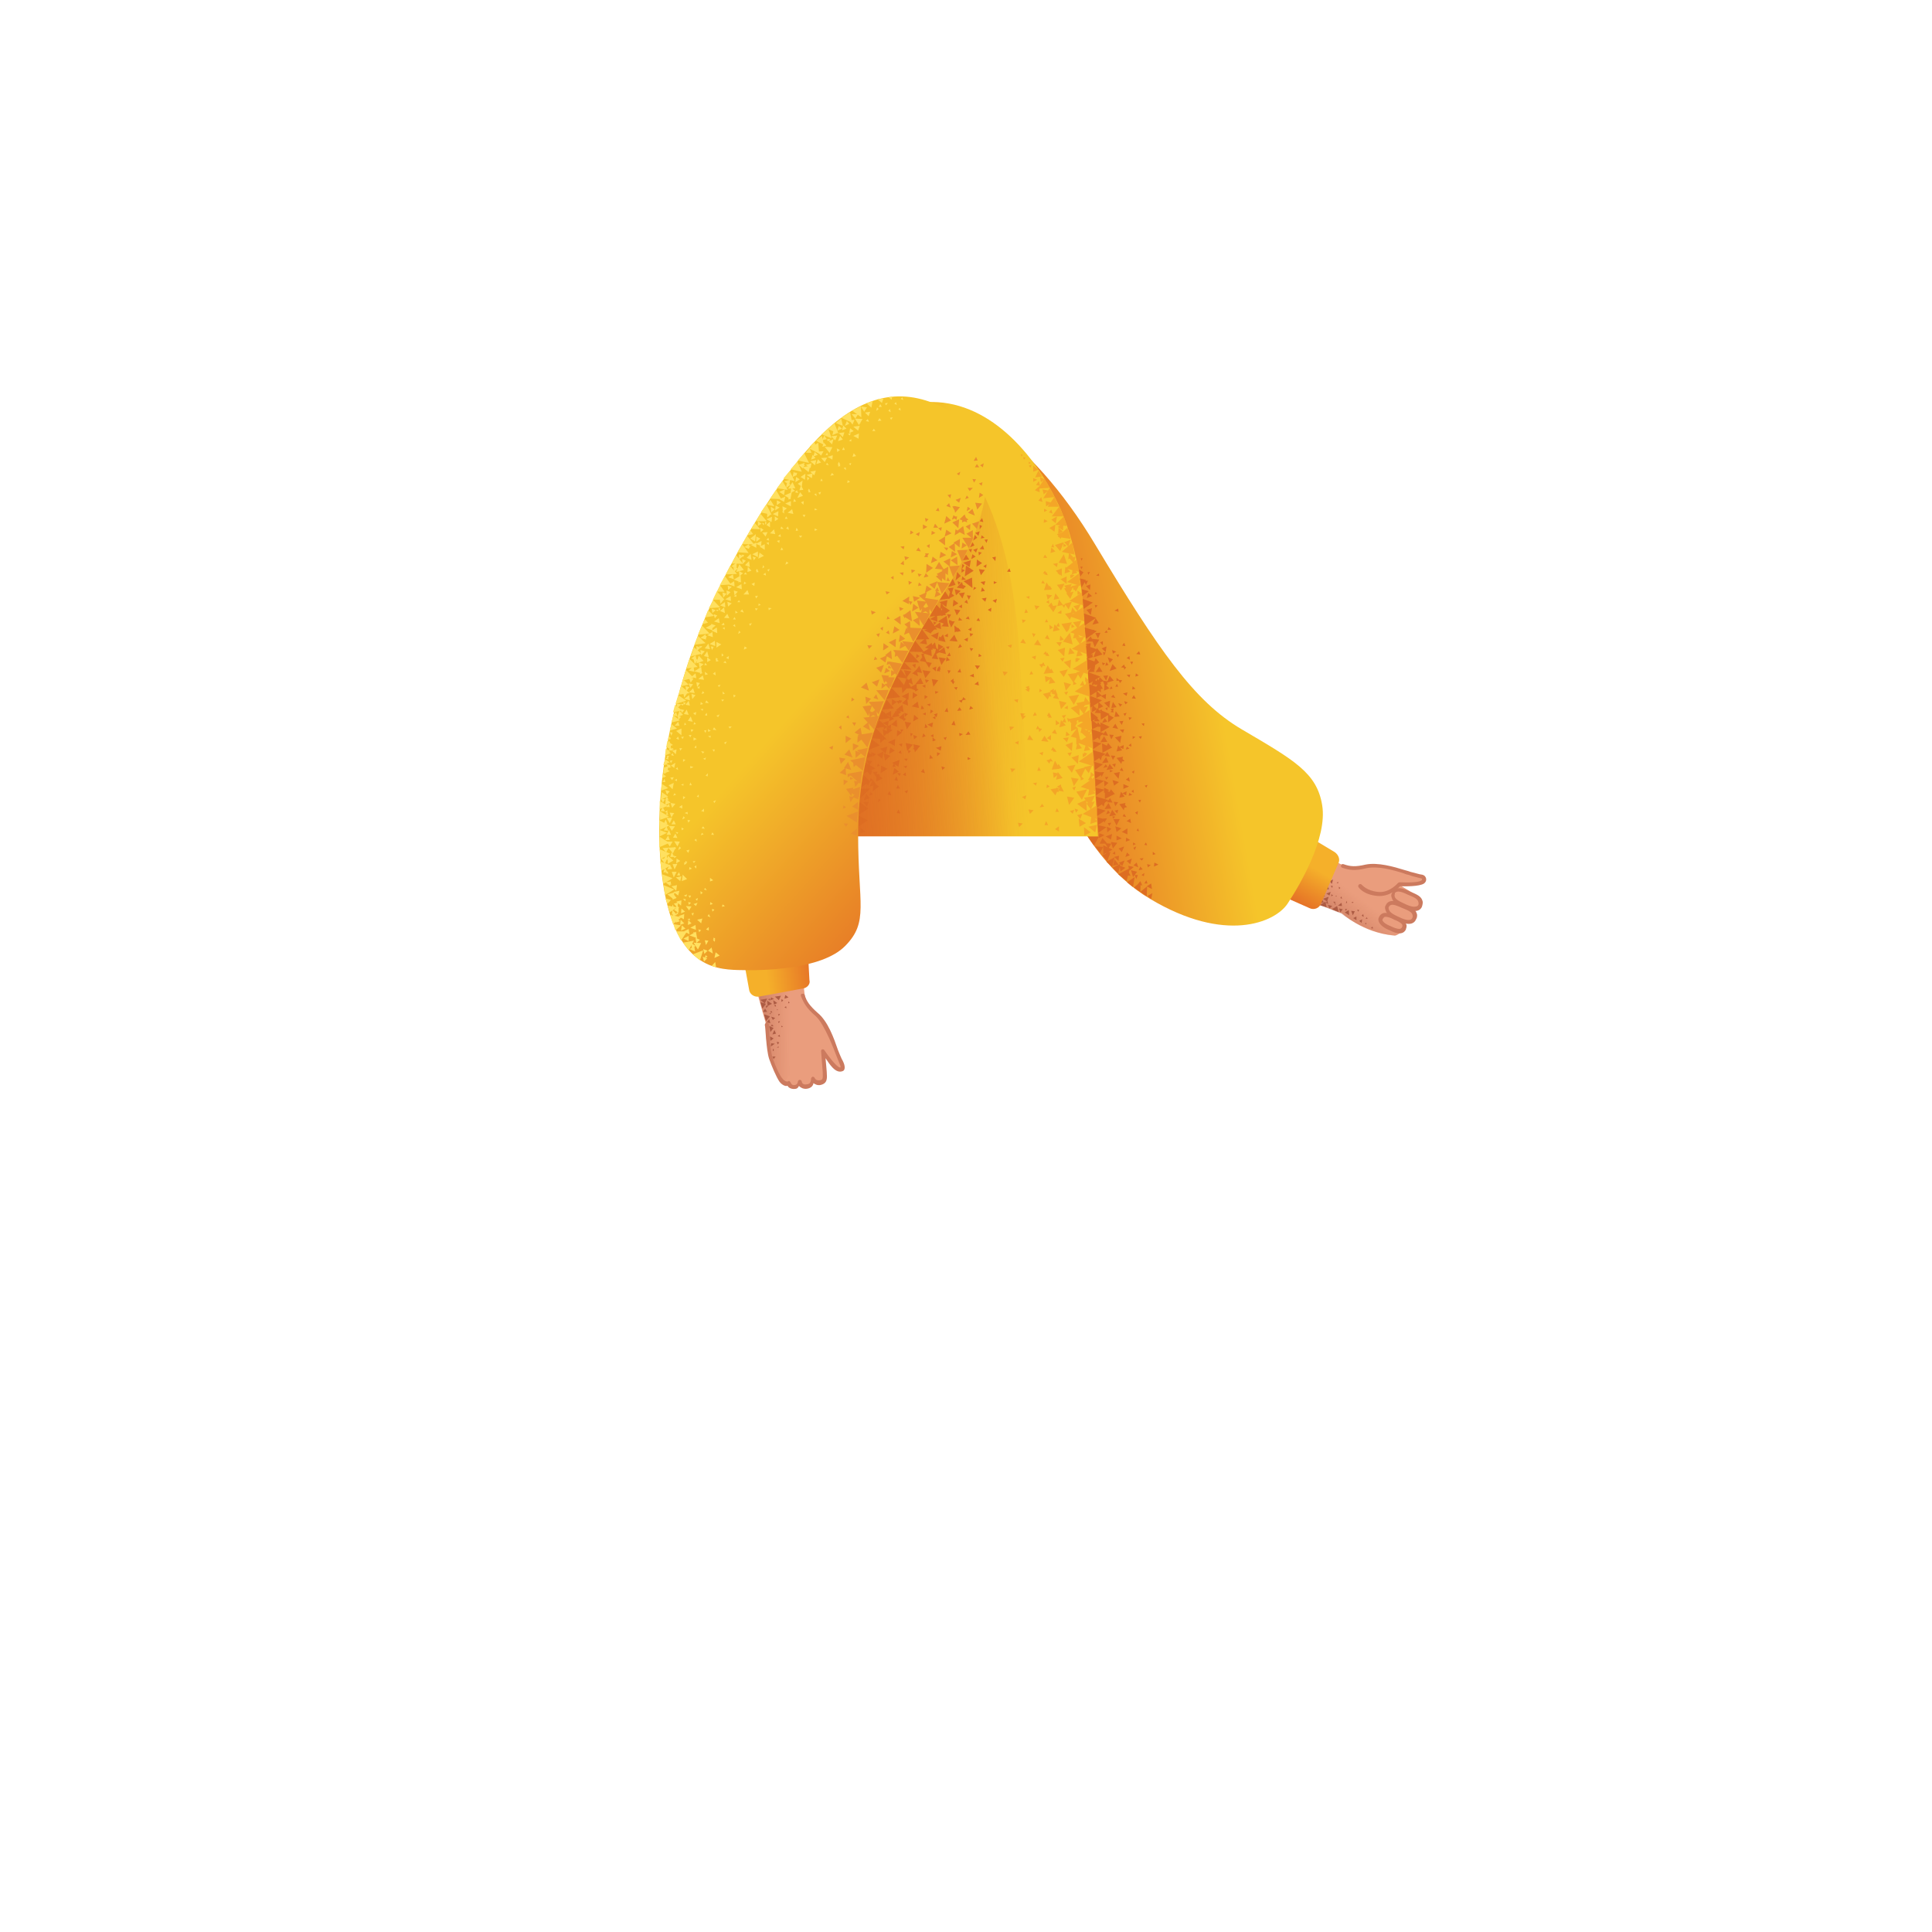 <svg xmlns="http://www.w3.org/2000/svg" viewBox="0 0 480 480" xmlns:v="https://vecta.io/nano"><path d="M297.5 211.2c17.7 9 35.9 15.7 35.9 15.7s5.2 4.9 12.9 5.5c.6.2 1.4-.5 2.3-1.1.5-.4 0-1.4.4-1.8.2-.4 1.2.1 1.5-.2.4-.5 1.5-1.3 1.1-1.9-1.4-2.1 1.1-1.8 1.4-2.5.4-1-.2-1.9-.4-2.1l-4.7-2.8c-.9-.5 1.9-.6 3.5-.6 1.8-.1 3.4-1.4.4-2.1s-5.4-1.7-6.3-1.7c-.8-.1-4-.9-6.2-.5-1.4.2-3.3 1.1-6.4-.5-5-2.7-20.6-15.5-28.2-21.8-3.8-3-20.1 11.9-7.2 18.4z" fill="#ea9d7d"/><linearGradient id="A" gradientUnits="userSpaceOnUse" x1="333.016" y1="219.26" x2="323.949" y2="231.244"><stop offset=".005" stop-color="#cc7a5e" stop-opacity="0"/><stop offset=".924" stop-color="#aa5f4b"/></linearGradient><path d="M313.1 218.7c11.4 4.9 20.2 8.3 20.2 8.3s5.1 4.3 12.9 5.5c2.7.4-1.6-7.2-5.4-9.6-25.7-16.5-32.6-6.3-27.7-4.2z" fill="url(#A)"/><g fill="#ad5c44"><path d="M328.9 222.7l-.3-.8.7-.2zm2-3.1l-.6-.7.9-.4zm-.3 2l-.3.9-.8-.5zm-.5 1.2l-.4 1.2-1-.7z"/><path d="M329.1 221.1l.5-1.3.6 1.1zm.5 4.3l-1.7-.5 1.4-.9zm-2.2-1l.7-1.5.8 1.3zm1.2-1.4v-.6l.6.2zm3.9-3.9l-.1.4-.3-.2zm-1.9 1h.5l-.1.5zm-.6 4.5l-.6-.3.4-.4zm2.7-3.7l-.1-.6.4.3zm-1.7 4.2l-.7.6-.4-.9zm7.3 4.2l-.6-.5.7-.4zm-4.7-3.4l-.6.8-.3-1zm-.3-1.6l.1.8-1-.1zm2.4 2l.9.1-.5 1zm-.5 1.1l-1.1-.7 1-.6zm-2.6-.8l-1.7-.7 1.3-.8zm4.4 2l-.8-.5.8-.4z"/><path d="M331.9 224.7h-.3v-.4zm.2-2.2l-.1.3-.2-.2zm-2.5 1.4l.3-.1-.2.4zm7.8 2.6l-.2-.5.5.1zm2.1 2.8l-.1.4-.3-.3zm-8.1-4.9l-.1-.4.6.1zm2.9 1.9l-.1-.5.5.1zm4.5 1.5l-.5-.3.4-.4zm-4.1-3.5l-.3.1.1-.6zm-3.9-1.6l-.1-.5.5.2zm2.6.6l-.4-.2.3-.4zm7.7 7.4l-.5-.1.4-.4zm-4.8-6.6l-.3.3-.2-.3zm3.2 3.8l.3.3-.5.1z"/></g><path d="M353.8 219.5c-1.2.8-4.8.7-6 .7-.6.7-2.6 2.6-5.5 2.4-3.6-.3-4.7-2.1-4.8-2.2-.1-.2-.1-.5.2-.7.2-.1.5-.1.7.2.1 0 1.1 1.4 4 1.7 2.8.3 4.9-2.2 4.9-2.2.1-.1.3-.2.5-.2 1.9.1 5.7.1 5.5-.8 0-.2-.5-.2-.8-.3-.6-.2-1.4-.3-2.4-.7-.4-.1-.9-.2-1.3-.4-2.8-.9-6.5-1.9-9.3-1.3-2.8.7-4.2.5-6-.1-.3-.1-.4-.3-.3-.6s.3-.4.6-.3c1.7.6 2.9.7 5.5.1 3-.6 6.9.5 9.8 1.4.5.1 1 .3 1.3.4l2.3.6c.5.1.7.1.9.2.6.2 1.2 1.3.2 2.1z" fill="#cc7a5e"/><path d="M346.2 221.9c-.5 1.1.8 2.2 2.6 3 1.8.9 3.5 1.3 4.1 0 .7-1.6-.8-2.2-2.6-3-2-.7-3.5-1.4-4.1 0z" fill="#ea9d7d"/><path d="M353.4 224.8c0 .1-.1.3-.1.4a1.65 1.65 0 0 1-1 1c-.8.3-2 .1-3.6-.7-1.1-.5-2.6-1.2-2.9-2.4-.2-.5-.2-.9.1-1.3.9-1.8 2.7-1.1 4.4-.3l.2.1c1.5.6 2.6 1.1 2.9 2.2.1.2.1.6 0 1zm-6.9-2.5c-.2 1 1.1 1.6 2.4 2.2 1.4.7 2.4.9 2.9.7.1 0 .4 0 .6-.4.1-.5 0-.7-.1-.9-.2-.7-1.5-1.2-2.5-1.6l-.2-.1c-1.9-.9-2.5-.8-3-.4 0 0-.1.4-.1.5z" fill="#cc7a5e"/><path d="M344.7 225.2c-.5 1.1.8 2.2 2.6 3 1.8.9 3.5 1.3 4.1 0 .7-1.6-.8-2.2-2.6-3-1.9-.9-3.3-1.5-4.1 0z" fill="#ea9d7d"/><path d="M352 228c-.1.2-.1.3-.2.4a1.65 1.65 0 0 1-1 1c-.8.3-2 .1-3.6-.7-1.1-.5-2.5-1.2-2.9-2.4-.2-.5-.3-1 0-1.4.8-1.8 3.1-.9 4.8-.1 1.5.6 2.6 1.1 2.9 2.2.1.2.1.6 0 1zm-4.5-.2c1.4.7 2.4.9 2.9.7.2 0 .8-.5.5-1.3-.2-.7-1.5-1.2-2.5-1.6-2.2-1-2.9-1.1-3.4-.2h0c-.1 1.2 1.2 1.8 2.5 2.4z" fill="#cc7a5e"/><path d="M343.1 228.1c-.5.9.6 1.9 2.3 2.5 1.6.7 2.9 1.1 3.4 0 .5-1.2-.6-1.9-2.3-2.5-1.4-.8-2.8-1.2-3.4 0z" fill="#ea9d7d"/><path d="M349.4 230.5c0 .1-.1.2-.1.4-.9 1.8-3.1.7-4.1.2-1.3-.5-2.2-1.2-2.6-2-.2-.5-.2-.9 0-1.2h0a1.65 1.65 0 0 1 1-1c.9-.3 2 .2 3.1.7 1.3.5 2.3 1.1 2.6 1.9.2.3.2.6.1 1zm-5.9-2.1c0 .1-.1.2 0 .3.2.5 1 1 2 1.4 2.1 1 2.6.7 2.8.3.2-.3.1-.5.1-.6-.2-.5-1.2-1-2-1.3-.9-.5-1.8-.8-2.4-.7-.1.1-.3.2-.5.6h0z" fill="#cc7a5e"/><path d="M181.3 216.5c3.5 19.5 9.1 38.2 9.1 38.2s-.8 7.1 3.4 13.5c.3.6 1.3.7 2.3 1.1.5.2 1.1.7 1.6.7.4 0 .42-.64 1.02-.54.8 0 1.95.5 2.55.2 1.1-1.8 1.83-.25 2.53-.45 1.1-.3 1.4-1.3 1.5-1.5-.2-2.3-.3-4.4-.5-5.4-.3-1 1.6 1 2.5 2.3 1.2 1.4 3.2 1.9 1.9-.9-1.3-2.9-2-5.4-2.4-6.1-.4-.8-1.8-3.7-3.4-5.2-1-1.1-2.9-2.1-3.5-5.4-.8-5.6-.1-25.8.3-35.6.3-5.2-21.4-9-18.9 5.1z" fill="#ea9d7d"/><linearGradient id="B" gradientUnits="userSpaceOnUse" x1="196.476" y1="249.666" x2="181.449" y2="249.691"><stop offset=".005" stop-color="#cc7a5e" stop-opacity="0"/><stop offset=".924" stop-color="#aa5f4b"/></linearGradient><path d="M185 233.5c2.9 12.1 5.6 21.2 5.6 21.2s-.4 6.8 3.4 13.5c1.3 2.4 4.8-5.6 4.5-10.1-2.7-30.5-14.8-29.9-13.5-24.6z" fill="url(#B)"/><path d="M193.7 268.8c-.82-1.16-2-4-2.6-5.7-.8-2.4-.9-8.3-1.1-8.5.1-.3.2-.5.4-.6.3.1.5.2.6.4 0 0 .2 6 .9 8.3 1 2.9 2.1 5.1 2.9 5.7.6.4.9.3.9.3.2-.1.3-.2.4-.1.1 0 .22.18.3.3.15.23.25.7.85.7.84-.04.93-.6.95-.7.05-.3.12-.54.4-.6.3-.07.5.1.6.4 0 .2.2.9 1.2.7.4 0 .7-.2.8-.3.3-.4.3-1 .3-1 0-.2.1-.5.4-.6.2 0 .42.12.5.3.05.13.3.7 1.2.6.8-.1.9-.3.8-2.1l-.4-5.1c0-.2.1-.5.3-.5s.4 0 .5.2c1 1.5 2.9 4 3.8 4.3h.2s.1-.1 0-.4c0-.1-.8-1.9-1.2-3 0 0-2.7-7.4-5-9.4-2.1-1.8-2.9-3.1-3.6-4.9-.1-.3 0-.6.3-.6s.6 0 .6.3c.5 1.6 1.3 2.7 3.2 4.4 2.6 2.1 4.1 6.4 5.1 9.3 0 0 .9 2.3 1.2 2.7.7 1.4.5 2.22.08 2.46-1.9.92-3.48-1.86-4.38-3.16.1.9.3 3.4.3 3.4.1 1.6.23 2.86-1.55 3.26-.7.16-1.35-.16-1.75-.46-.03.4-.38 1.23-1.66 1.4-.9.1-1.54-.3-1.94-.7-.26.5-.5.75-1.2.75-.8 0-1.44-.33-1.63-.8-.63.28-1.6-.44-1.96-.95z" fill="#cc7a5e"/><g fill="#ad5c44"><path d="M191.3 248.5l.3-.7.7.4zm3.6-.4l.2-.9.8.6zm-1.8 1.1l-.8.4-.2-1.1zm-1.3.2l-1.1.5-.1-1.3z"/><path d="M192.5 247.6l1.5-.2-.5 1.1zm-3.1 3l-.5-1.6 1.4.4zm-.5-2.2l1.7-.3-.6 1.2zm2 0l.2-.4.3.6zm5.3.7l-.4.2.1-.5zm-2-.9l.4.4-.5.3zm-3.9 2.2v-.6l.5.3zm4.6-.1l.4-.3.1.5zm-4.3 1.1h-1.1l.6-.8zm.9 8.6l.1-.8.9.1zm-.1-5.8l-.9-.2.6-.8zm1.2-1.3l-.6.5-.4-.8zm-.2 3l.4.9-.9.2zm-1 .5l-.3-1.5 1.1.5zm-1.1-2.7l-.5-1.7 1.5.5zm1.1 4.9l-.1-1.1.9.5zm0-6.6l-.2-.2.4-.2zm1.9-1.1l-.2.1-.1-.3zm-2.6-1.2l.2.3-.4-.1zm2.5 7.7l.5-.3.1.5zm-.9 3.5l-.3.3v-.7zm-.9-9.4l.2-.4.3.5zm.1 3.4l.3-.4.4.5zm1.7 4.6l-.2-.7.6.2zm.3-5.3l-.2-.4.5-.1zm-1.2-4.3l.4-.3.1.5zm1.2 2.5l-.2-.4.5-.1zm-1.3 10.7l-.3-.6h.8zm2.3-8l-.4.1.1-.4zm-1 4.9l-.1.3-.4-.1z"/></g><linearGradient id="C" gradientUnits="userSpaceOnUse" x1="328.234" y1="211.61" x2="320.949" y2="224.464"><stop offset=".298" stop-color="#f5b02a"/><stop offset="1" stop-color="#e46c26"/></linearGradient><path d="M332.5 214.5l-4.3 10c-.4 1.1-1.7 1.7-2.9 1.1l-9.7-4.3 8-14.4 8 4.8c1 .7 1.4 1.9.9 2.8z" fill="url(#C)"/><linearGradient id="D" gradientUnits="userSpaceOnUse" x1="320.191" y1="154.32" x2="253.434" y2="166.147"><stop offset=".298" stop-color="#f5c52a"/><stop offset="1" stop-color="#e46c26"/></linearGradient><path d="M227.9 101.6c8-4.9 27.7 6.1 44.2 33.7 15.7 26.1 24.5 38.9 36.4 45.9 13.1 7.7 18.7 10.8 20 18.9s-5.5 19.7-8.6 24.4-15.5 10-34.2-1.2c-18.8-11.1-26.5-38.3-33.8-54-7.4-15.7-20.5-30-22-42.1-1.7-14.3-11.3-19.9-2-25.6z" fill="url(#D)"/><linearGradient id="E" gradientUnits="userSpaceOnUse" x1="262.806" y1="152.063" x2="201.098" y2="161.361"><stop offset=".298" stop-color="#f5c52a"/><stop offset="1" stop-color="#e46c26"/></linearGradient><path d="M269.3 153.2c-.4-4.9-1.1-15.8-5.8-26.7-6.4-14.2-18.3-27.3-33.2-26.6-3.6.1-15 .3-21.4 26.6-.8 3.4-15.4 81.3-15.4 81.3h79.3c0-.1-3.1-50.8-3.5-54.6z" fill="url(#E)"/><g fill="#f4a627"><path d="M263.1 149l-.4 1.6 1.4-.3zm3.3 1.9l-.4 1.6 1.4-.3zm1.1-4.8l-.9-.3.1.8zm-4.9 4.3l-1.9.3 1 1.4zm6.1 3.8l-2.1.4 1.2 1.6zm.7 4l-2.2.3 1.1 1.6zm-.9-8.1l-1.8.5 1 1.2zm-2.2-.6l-1.8.5 1 1.4z"/><path d="M266.7 152l-2.1.5 1.2 1.5zm-.4-6.9l-1.9.4 1 1.4zm.4 1.9l-1.8.4 1 1.4zm-1.4 19.3l-2.1.5 1.1 1.4zm-.9-3.2l.2-2.2-1.8.6zm1.5 3l.2-2.2-1.8.6zm-3.9-11l-.4 1.8 1.7-.4zm.2-7.7l-.4 1.6 1.4-.3z"/><path d="M261 168.1l-.4 1.8 1.6-.3zm2.4-10.2l-.1 1.3 1-.3zm-.7-5.6l1 .2v-.9zm-5.9 6l.5-.8-.9-.2zm-1.9-4.2l-1-.2.2.9zm5.1-.3l-.4.8h.8zm-5.1-5.5l.8.5.1-.7zm-4.5 18.7l-1.3-.2.4 1.1zm5.8-.3l-.4.9.9-.1zm-5.9-6.3l.9.6.2-.9zm1.7 20.2l-1.2-.1.2 1zm5.8-.3l-.4.9.9-.1zm-5.9-6.4l.9.7.2-.9zm2.8 3.4l-1.2-.1.3 1zm5.9-.3l-.5.9 1 .1zm-5.8-6.3l.8.7.1-1zm6.3 11.9l-1 .8 1 .5zm4-4.2l.3 1 .7-.7zm-8.5-.5l1-.2-.5-.8zm3.7-12.6l-1 2.1 2.1-.2z"/><path d="M256.3 163.2l.9.7.2-1zm5.5 9.1v-1.2l-1 .6zm0-5.1l-.6-1.1-.7.9zm3.6 4.6l-1 .2.5.7zm1.8-8.3v1l.8-.3zm-5.9 4.9l-1.7-.4.2 1.5zm7.7.7l-.7 1.2 1.2.1zm-6.6-9.5l.9 1 .5-1.1z"/><path d="M262.8 172.8l-.6-1.5-1 1zm4.3 5.7l-1.3.2.7 1zm2.5-10.3v1.2l1-.3zm-8.8-9.3l-.6-1.2-.6.9zm3.7 4.5l-1.1.2.6.8zm1.7-8.4v1l.8-.3zm.9 1.8l-.5 1.8 1.7-.3zm-1.3.4l-1.7 2.2 2.4.7zm.5-2.6l-2.6.4 1.3 2.1zm1.8 12.5l-2.8.4 1.4 2.1zm0 5.5l-2.6.4 1.3 2.1zm.1 5.2V175l-2.2.9z"/><path d="M263.6 176.2l1.4-1.6-1.9-.5zm1.2-4.6l1.3-1.6-1.8-.5zm5.3 2.5l-2.7.6 1.3 2zm-4.3-13.2l-.4 1.7 1.6-.3zm2.1.4l-.5 1.8 1.6-.3zm-9.6-10.7l-1.3-.2.4 1.1zm2.4-.6l-.1-.9-.7.5zm-5.8 1.3l-.4 1 .9-.1zm13.5 12.4l-1-.3.1.9zm-5.4-9l-.6.9.9.1zm6.5 11.9l-2.1.4 1.1 1.6z"/><path d="M266.5 166.2l3.8 1.3-.2-3.5zm.5 5.6l3.8 1.3-.2-3.7zm-.7-10.6l3.7 1.3-.2-3.5zm.8 17.5l3.8 1.4-.2-3.7z"/><path d="M265.9 157.1l3.8 1.3-.3-3.6zm-.2-4l3.7 1.3-.3-3.6zm0-3.8l3.4 1.1-.3-3.2zm4.6 26.2l-2.1.4 1.1 1.6zm-.7-2.3l-.5 2.1 1.9-.4zm-.3 5.8l-.4 2 1.8-.4zm-.9 2.8l1.6 1.4.5-1.9zm-2.3-2.1v2l1.7-.8zm1.3 3.2v2.1l1.6-.8zm-6.2-9.8l-.5-1.2-.8.9zm3.7 4.5l-1.1.2.5.7zm1.8-8.4l-.1 1 .9-.3zm-6.4-6.5l-.5-.9-.6.7zm-1.6-2.3l-.9-1.5-.9 1.3z"/><path d="M259.7 165.5l-.5-1-.5.8zm1-2.5l-.5-.9-.5.8zm.5 8.9l-2.1.5 1.2 1.4zm-2.9-.8l-.1.9.7-.4z"/><path d="M254.9 159.9l-.7-1.2-.7 1zm4.5 4.9l-1.2.3.6.8zm1.3-9.6l.1 1.2.8-.5zm2.3-24.1l-.1 1.5 1.2-.5zm3 3l-1.6.6 1 1.1zm1.2 4.2l-1.5.4 1.1 1.3zm-3-8.3l-1.4.9 1.3.9zm-2 .3l-1.5.9 1.3.9z"/><path d="M264.1 132.2l-1.5.5.9 1.2zm-1.5-3.9l-1.4.8 1.1.9zm1.9 16.7l-1.9.3 1 1.4zm-.7-1.9v-1.9l-1.5.6zm1.2 2v-1.9l-1.5.7zm-3.8-9.1l-.2 1.4 1.2-.4zm-1.2 8.7l-.6 1.9 1.8-.1z"/><path d="M261.4 146.4l-.6-.9-.5.8zm3.3 3.7l-.8.3.5.6zm1.2-7.4v.9l.7-.2zm-4.5 5.2l-1.4-.2.3 1.3zm6.8-.1l-.5 1.1h1.1zm-6.6-7.7l1 .8.2-1zm.2 10.8l-.6-1.2-.8.9zm4 4.9l-1.1.2.6.9zm1.9-9.1v1.1l.9-.4zm2.6 30.9l-2.1.4 1.1 1.6zm.9 4l-2.1.5 1.1 1.5zm-4 8.4l-2.1.4 1.2 1.6zm-.9-3.4l.2-2.2-1.8.7zm1.5 3.2l.2-2.2-1.8.6zm-4.2-10.9l-.4 1.8 1.6-.5zm-.8 12.9l-.4 1.9 1.6-.4zm2.1-10.1l-.1 1.2 1-.3zm-.5-5.8l.9.3v-.9zm-6.2 6l.7-.8-.9-.2zm-3.3-4l-1.1-.2.2 1.1zm5.9-.6l-.4 1h.9zm-6.1-6l.9.6.3-1zm-2.4 19.7l-1.3-.1.4 1zm5.8-.5l-.4 1h.9zm-6-6l.9.5.1-.9zm2 20.1l-1.2-.2.3 1.1zm5.8-.6l-.4 1h.9zm-6-6l.8.6.3-1zm2.9 3.3l-1.3-.2.4 1.1zm5.8-.5l-.4.9h.9zm-6-6.2l.8.6.2-.8zm6.5 10.7l-1 .7 1 .6zm3.9-4.4l.3 1 .6-.7zm-8.7-.3l1.1-.2-.5-.7zm3.8-11.6l-.8 2.2 2-.2zm-3.9-1.9l.8.6.2-.9z"/><path d="M263.7 196.1l-.1-1.2-1 .5zm0-5.2l-.7-1.1-.6 1zm3.6 4.5l-.9.3.5.7zm1.7-8.3v1l.8-.4z"/><path d="M263.1 192.2l-1.5-.3.2 1.4zm7.9.4l-.7 1.2 1.2.2zm-6.9-9.2l1 1 .4-1.2zm.2 13.3l-.7-1.4-.8 1.1z"/><path d="M268.9 202.2l-1.3.3.8 1zm2.1-10.4l-.1 1.3 1.1-.5zm-8.4-9.4l-.5-1.2-.8.9zm3.7 4.5l-1.1.2.6.8zm1.7-8.4l-.1 1 .9-.3zm.8 1.8l-.3 1.8 1.6-.3zm-1.1.5L266 183l2.3.6zm.4-2.7l-2.7.6 1.4 1.9zm1.7 12.5l-2.7.7 1.4 2zm.3 5.5l-2.7.6 1.4 2zm-.1 5.4l-.1-2.8-2.3 1zm-4.4-1.5l1.3-1.8-1.8-.3z"/><path d="M266.8 195.3l1.2-1.8-1.9-.3zm5.2 2.4l-2.7.5 1.5 2zm-4.3-13.3l-.4 1.8 1.5-.3zm2.1.5l-.5 1.7 1.6-.3zm.4 2.4l-.9-.4.1.9zm-5.7-8.9l-.6 1 1 .1zm6.9 11.7l-2.1.5 1.2 1.5z"/><path d="M268 189.2l3.8 1.2-.4-3.6zm.5 6.3l3.7 1.2-.3-3.6zm-.8-11l3.7 1.4-.2-3.7zm1.3 17.7l3.6 1.4-.1-3.5z"/><path d="M267.5 180.4l3.9 1.4-.4-3.6zm4.5 18.7l-2.1.5 1.1 1.5zm-1.3-3.5l-.4 2.1 1.9-.6zm.5 6.9l-.3 2.2 1.8-.6zm-.8 2.9l1.7 1.4.5-1.9zm-2.4-2l.2 2 1.6-.9zm1.3 2.1l.1 2.1 1.6-.8zm-6.2-8.7l-.5-1.2-.7.9zm3.8 4.4l-1.1.3.7.7zm1.6-8.4v1.1l.8-.4zm-6.3-6.3l-.6-.9-.5.8zm-1.7-2.2l-1-1.5-.8 1.3z"/><path d="M261.6 189.2l-.6-.8-.5.7zm.9-2.4l-.5-.8-.5.7zm.6 8.9l-2.1.4 1.2 1.5zm-3-.8l-.1.9.8-.4z"/><path d="M256.7 183.9l-.9-1.3-.6 1.2zm4.5 4.7l-1.2.3.7.8zm1.1-9.7v1.3l1-.5zm.8-5.2l-.7-1.4-.8 1.1zm4.6 5.7l-1.3.3.7.8zm2.1-10.5v1.3l1-.4zm-9.6-30.3l-.6-.8-.4.8zm3.4 3.4l-.9.3.6.6zm.6-7v.9l.8-.3zm1.4 2.3l-.2 1.6 1.3-.4zm-1.3.4l-1.3 2.1 2.1.3zm0-3l-2.2.7 1.3 1.5zm2.4 10.9l-2.3.6 1.1 1.8zm-2-4.8l-.2 1.7 1.4-.5zm1.8.3l-.2 1.6 1.4-.4zm.5 1.8l-.9-.2.1.8z"/><path d="M261.6 135.1l-.4.8.7.1zm6.6 10.1l-1.9.4 1 1.4z"/><path d="M265.1 144.6l3.4 1-.5-3.1zm-.4-3.4l3.4.9-.6-3.1zm-.9-4.1l3.2.7-.6-3zm-1-3.7l3.2.5-.8-2.8zm-.6-3l2.9.3-.8-2.4zm-2.2 12.1l-.4-.7-.5.7z"/><path d="M259.6 145l-.5-.8-.4.7zm.7-2.1l-.3-.8-.6.6zm-1.9-24.4l.2 1.3.9-.7zm-2.1-3l-.7.2.4.5zm1.8 4l-.7 1 1 .2zm.6 4l-.7.9 1 .3zm2.5 3.1l-.6.7.9.3zm-.9 2.9l-.9-.5-.1.9z"/><path d="M260.2 126.8l-.8-.4v.8zm-2.5-7.6l-1-.4v.9zm-1.6-4.2l-.5-.3v.6zm-1.7-.8l.4-.5-.6-.1zm-.6-.8l.3-.4-.5-.1zm4.4 7.4l-1.1 1 1.2.5zm3.1 4.1l-1.5-.4.1 1.3zm-.8-3l-1.5-.3.3 1.2z"/><path d="M257.9 121.4l2.9-.2-1.3-2.3z"/><path d="M259.2 123.8l2.8-.3-1.2-2.3z"/><path d="M260.3 125.9h2.8l-1.1-2.5zm1 2.4h2.9l-1-2.5zm-4.1-9.7l1.7-.2-.9-1.5zm-.5-2.9v1.5l1.3-.5z"/></g><g fill="#dd6d22"><path d="M233 161.7l1.4-1-1.3-.7zm-1.7-4.5l1.1-1.1-1.3-.4zm4.6 2l2 .2-.8-1.7zm-1.6-1.6l-1.2 1.5 1.8.4zm-.4-2l1.8.1-.5-1.6zm-6.5 14.4l2-.1-.7-1.5zm3.7-16.2l1.8.7-.1-1.7zm2.3-4.2l1.7 1.2.3-1.7z"/><path d="M229.6 156.6l1.7.8.2-1.6zm1.7 1.3l1.6 1 .3-1.8zm.7-2.2l1.8.6-.2-1.7zm-1.2 5.3l1.9.3-.4-1.7z"/><path d="M229.8 160.9l1.9.6-.2-1.8zm6.5-5l.9-1.5-1.5-.1zm1.2-8l1.2-1.1-1.5-.4zm.2 5l.9-1.3-1.5-.2zm1.2-11.4l.7-1-.5-.4zm-1.5 2.7l1.3-1.1-.9-1zm1.7 4.5l.6-1.5-1.5.2zm-2.7-1l.5-1.7-1.4.2zm-4.2 15l1.5-.8-1.1-.9zm3.5-9l.6-1-1-.1zm-1.5 5.1l-.8-.7-.3.8zm7.2-2.9l-.9.5.8.4zm-.5 12l1.1.4-.1-.9zm-5.2-.5l.5-.8-.8-.1zm4.3 6.4l-.7-.6-.3.8zm-2-17.9l-.3 1.1 1-.2zm.2-5.2l.8.4v-.9zm-6.2 4.6l.7-.6-.8-.3zm1.5-3.5l.9-1.2-.6-1z"/><path d="M233.9 153.1l2.1-1.4-1.9-1.3zm-.9 1.3l2.5.9-.3-2.3zm3.7-3.7l1.4-.8-1.2-.9zm-1.1-1.9l1.5-.8-1.1-.9zm3.9 10.1l.9.5.1-1zm-3.6 3.2l-.6.9h.9zm5.2-3.9l.7-.7-.9-.2zm-8.3 29.7l.8-.7-.8-.3z"/><path d="M216 197.7l.9-.4-.7-.5zm19.9-42.7l.6-.7-.7-.3zm-.8-2.2l-2.5-2.6-1.6 3zm-2.3 3.6l-2.1-3-1.7 2.9zm4.9-10.4l1.8.3-.5-1.7zm-.3-.7l-.7-1.5-1.1 2zm2.6-1.3l-.9-.8-.2.9zm-13.1 35.2l1.3-.7-1.1-.9z"/><path d="M236 148.7l-1.2-1.8-1.3 2.1zm-5.1 10.1l-1.9-2.6-1.5 2.7zm-1.3 3.2l-2.3-2.9-1.5 2.8z"/><path d="M228.4 164.6l-2.5-2.7-1.4 2.6zm8.7-9.2l.1 1.7 1.3-.6zM233 162l2 .5-.4-1.7zm-10.4 14.4l1.9.5-.3-1.8z"/><path d="M226.5 175.5l1.8.4-.3-1.6zm5.9-13.5l-.9 1.6 1.6.2zm-7.8 2.5l-.9 1.7 2.8.2zm3.8.9l-1.1 1.5 1.8.3zm1.1-2.7l-1 1.5 1.7.3zm3 4.1l.1-1.2-1 .4zm.7 5.1l-.9-.2.1.7zm5.3-5.8l-.6.9.9.1zm-11.1-.1l.1-1.1-.9.3zm.8 5.3l-1-.4.2.9zm5.3-5.9l-.6.9.8.1zm4.3 11.2l1.1-.1-.5-.8zm-5.1 1.6l.2-1-.9.3zm6.5 4.2l-.9-.3.1.8zm-9.3-13.9l1.3-1.7-2-.3zm2 2.1l1.2-1.6-1.6-.3z"/><path d="M225.2 168.4l1.2-1.6-1.8-.3zm8.7-3.2l1.1-1.6-1.8-.3zm-8.6 16l1.1-1.6-1.6-.3zm18.6-18.2l-.7-.6-.1.8zm-8.7.2l-.2 1.1 1-.3zm-.6-5.2l.9.3v-.9zm-5.5 5.3l.6-.8-.8-.1zm14.5-18.7l.9.8.3-1zm-4.7-2.3l.8-.6-.8-.4zm1.6 7.7l-.3-1-.6.6zm3.4-1.3l.9.8.3-1zm-4.7-2.4l.8-.6-.7-.4zm1.7 7.6l-.3-.8-.7.6zm-1.6-14.1l1.6 1.1.3-1.7zm3.9-1.8l.7-.7-.8-.2zm.5 4.9l1-1.3-1.5-.2zm-.3-11.4l.6-.8-.6-.3zm-1.6 2.8l1-.7-.6-.7zm3.3.6l.3-.9-.8.1zm-3.9 2.4l.3-.9-.8.1zm-.5 11.7l.5-1-1-.1zm-1.6 5.1l-.8-.7-.2.8zm7.2-3.1l-.9.5.8.5zm-2.3-5.1l-.3 1.1 1-.2zm.3-5.2l.7.4.1-.9zm-6.2 4.6l.6-.6-.8-.3zm1.6-2.1l2.2-1.4-1.9-1.3zm1.9 2.9l-.1-2.6-2.1.9zm1-5.3l1.4-.9-1.3-.9zm-1.3-1.9l1.1-.6-.8-.6zm2.1-2.5l1.1.1-.3-1zm-1.3-.9l-.5-.8-.6 1.3zm2.5-1.9l-.7-.6-.2.8zm-3.8 5.4l-.8-1.2-.8 1.4zm6.5.4l.1-1.1-.9.2zm.4 5.3l-.8-.3v.7zm3.1-3.5l-.6.8.9.1zm-6.8-12.5l-.6.8.9.2zm-.6 3.3l-1.1.4.8.7zm-.5 4.2l-1.1.4.7.7zm3.7 13l.8.6.3-1zm-4.8-2.6l.8-.5-.6-.3zm1.7 7.7l-.4-.8-.5.7zm-8.2 21.5l-.6 1 .9.1zm1.7-5l.6.6.3-.7zm-7.3 2.9l.8-.6-.8-.4zm3.5-8.1l-.5 1.1.9.1zm1.8-4.9l.6.6.3-.7zm-7.4 2.9l.9-.6-.8-.5zm1.4-1.4l2.5.8-.2-2.2zm-.5-2.4l1.8.3-.3-1.6zm1.4 4.6l.9 1.5.7-1.2zm11-3.4l.4.8.5-.7zm1.3 4.3l.6 1 .7-.9zM238 161l1-.3-.5-.7zm-1.1 8.6v-1l-.8.6zm-6.5 10.4l1.2.7.2-1.2zm-5.6-1.9l.8-.7-.9-.3zm3.2 8.2l-.6-1-.6.8zm.1-18.3l-.4-1.6-1.1.9zm-2.9 2.4l1.2-1.2-1.3-.6z"/><path d="M226.8 170.1l-.4-1.7-1 .9z"/><path d="M225.2 168.7l-1 2.4 2.3-.1zm-1.4-2.4l-1 1.9 2.7.4z"/><path d="M225.9 170.9l1.9.8-.1-1.8zM224 173l1.7.9.1-1.8zm2.7.6l1.3-.9-1.2-.7zm-2.5-1.4l1.1-1.2-1.3-.6z"/><path d="M229.8 168.8l.3.9.7-.7zm-4.7 2l-2.3-2.8-1.4 2.8zm-5.5 10.5l.7-.7-.8-.5zm-.3-1.7l1.3.8.2-1.3z"/><path d="M220 177.4l1.4.7v-1.5zm.1 3.2l1.2.5.1-1.1zm4.5-3.4l-1.3 1.1 1.4.7zm-7.6 10.6l-1.5-1-.3 1.6z"/><path d="M222.8 178.8l-1.4 1.2 1.5.6zm2.6-5.3l-1.3 1.2 1.5.6zm3.6 1.7l-.2 1 .8-.1zm.1-4.8l.8.5v-.8zm-5.5 4.4l.6-.7-.9-.2zm5.8 7.4l-.3 1 .9-.3zm-.2-4.8l.8.3v-.7zm-5.3 4.5l.6-.6-.8-.1zm6-2.1l-.2 1.1.8-.2zm.4-4.8l.7.5.2-.7zm-5.8 4.2l.6-.6-.7-.3zm-3.6 0l1.2-.6-1-.8z"/><path d="M221.5 178.3l2-.4-.9-1.4z"/><path d="M222.8 177.7l1.1-.8-1.1-.6zm-1.2-2.4l1.2-.9-1.2-.7zm1.1-1.2l.5.8.4-.7zm1-.9l-2.2-2.3-1.4 2.7zm-1.6 2.8l-1.8-2.1-1.1 2.4zm-.8 2.4l-2.2-1.9-.8 2.3zm-1.1 2.1l-1.8-1.6-.8 2zm2.6 2.5l1.3-1-1.2-.6zm-3.2-.1l1.2-1.1-1.5-.6z"/><path d="M220.4 182.4l1.3-1-1.4-.7zm.2 2l1.7.9.1-1.7zm-2 1.6l1.4 1.2.5-1.7zm2.3 1.3l1.4-.8-1.1-.8zm-2.2-2.7l1.2-1.1-1.3-.7zm5.1 1.8l-.6.6.8.3z"/><path d="M220.3 183.7l-2.7-2.8-1.1 2.5zm-.8 3l-1.6.8 1.3 1zm2.6 2.8l-.4 1h.8zm1.2-4.6l.7.6.2-.8zm-6.4 3.1l.7-.6-.7-.4zm4.1 8.5l-.5.9.9.2zm1.9-4.4l.6.7.3-.7zm-6.8 2.1l.8-.4-.6-.5zm6.6-1.3l-.5.9.9.2zm1.9-4.4l.6.6.3-.6zm-6.7 2l.7-.3-.5-.5zm24.2-20.5l1.1.3-.2-1zm-5.3 0l.4-.7-.9-.1zm5 6l-.7-.6-.3.9zm-7.7 15.3l.7-.6-.9-.3zm5.8-8.7l1.2-.1-.5-.8z"/><path d="M234.9 183.9l.3-.8-.8.2zm6.3 4.6l-.8-.4v.7zm-13.9-1.6l1.3-1.6-1.7-.4zm-8.5 5.2l1.7-1.1-1.6-.8zm-2 4.5l1.6-1.2-1.4-.9zm.9-4.4v2l1.6-.8zm1.8-5.1l.4 1.9 1.3-1.2zm-5.7 18.6v1.3l1.2-.4zm-.5-.3l2.3-1.6-2.3-1.2zm12.1-18.8l1.4-1.6-1.8-.4zm-11.8 11.9l2.6-2.6-2.3.1zm-.2 3.9l2.3-1.5-2.2-1.7zm2-2l.4-1.2-1.3.1zm.3-5.2l.5-1.2-1.4.1zm.6-2.6l.4-1.2-1.4.1zM237 179l-.6 1.1 1 .1z"/><path d="M238.2 174.1l.7.5.3-.8zm-7.1 3.2l.8-.6-.7-.4zm1.4 8.5l1.2.7.2-1.1zm-5.4-2.1l.8-.7-1-.4zm2.7 8.4l-.4-1.1-.6.8zm1.3-4.6l-.2 1 .9-.1zm.1-4.7l.7.4v-.8zm-5.5 4.4l.6-.6-.7-.2zm6-4v1l.8-.3zm0-4.9l.7.4v-.8zm-5.4 4.7l.5-.7-.7-.2zm-4.7 6.5l1.6 1 .3-1.7zm.2 3l1.5-.8-1.1-.9zm-7.2 6.3l1.5-.5-.9-1.1zm1.5-3.4l1.6-.5-.9-1.2zm8.9-3.5l-.7.6.8.3zm-1.9 3.1l-.5.9h1zm1.4-4.6l.6.5.3-.7zm-6.5 2.7l.7-.5-.6-.4zm5.2 8l-.4.9.9.1zm1.5-4.5l.6.5.3-.8zm-6.6 2.7l.7-.5-.5-.4zm-.5-6.3l.4-1.3-1.1.1zm-1.7-2.7l.8-1.2-1.3-.2z"/><path d="M216.5 186.8l-.1.9.8-.3zm2.1-1.6l-2.1-1.6-.7 2.7zm-2.5 8.9l-1.7-1.7-.5 3.3zm1.4-3.2l-2.5-1.4-.3 2.6z"/></g><linearGradient id="F" gradientUnits="userSpaceOnUse" x1="195.739" y1="162.038" x2="256.658" y2="163.959"><stop offset="0" stop-color="#dd6d22"/><stop offset="1" stop-color="#dd6d22" stop-opacity="0"/></linearGradient><path d="M241.6 117.9s9.3 12.4 11.4 40.9c1.5 20.4 2.7 48.9 2.7 48.9h-57.5s-4.1-24.6 6.8-48.4 36.6-41.4 36.6-41.4z" fill="url(#F)"/><linearGradient id="G" gradientUnits="userSpaceOnUse" x1="184.93" y1="241.686" x2="202.927" y2="239.422"><stop offset=".298" stop-color="#f5b02a"/><stop offset="1" stop-color="#e46c26"/></linearGradient><path d="M199.4 245.6l-10.8 2c-1.2.2-2.4-.6-2.5-1.8l-1.9-10.4 16.4-1.2.5 9.3c.3 1-.6 2-1.7 2.1z" fill="url(#G)"/><linearGradient id="H" gradientUnits="userSpaceOnUse" x1="184.213" y1="151.632" x2="249.968" y2="210.437"><stop offset=".298" stop-color="#f5c52a"/><stop offset="1" stop-color="#e46c26"/></linearGradient><path d="M235.8 102c8.9 5.1 16 18.3-1.3 45.3s-21.3 42.8-21.3 60.1 2.7 21.6-3.2 27.6-20.9 6.2-26.7 6-16.7-.8-19.1-25.8c-2.4-25.1 5.9-52 14.1-68.5s17.5-30.8 26.5-39.4c10.7-10 20.5-11.1 31-5.3z" fill="url(#H)"/><g fill="#ffe05f"><path d="M167.1 223.5l1-.4-.8-1zm-.3-3.7l-.2-.6-.5.4zm-1 4.8l.9-1-1.4-.4zm2.7-2.1l.3-1.2-1.5.3zm.7 2.5l.1-1.3-1.3.3zm-1.2-3.7l.2-1.4-1.4.3zm8.4-2.3l.8-.3-.8-.6zm-11.5.9l.3 2.5 2.3-1.4zm2.3-11.8l1.1.1-.5-1.1zm-1.9.6h1.1l-.4-1.1zm-.4-2.4l1.1.1-.4-1.1zm.7 1.1h1.1l-.5-1.2zm2.7 2.9l.6-1.2-1.4-.1zm-2.8 1.5l.6-1.2-1.5.1zm-.3 2.8l.5-1.2-1.5-.1zm-1.3-8.4v1.6l1.8-.9zm3 .2l.8-1.1-1.5-.1zm-.5 3.9l.7-1.2h-1.5zm0-5.8l.6-1.3h-1.4zm2.6 14.4l.3-1.2-1.4.3zm-.7-4.3l-1.2.1.5 1.3zm-.2 2h-1.2l.5 1.4zm-1.6-3.7h1l-.6-1.2zm.3-8.1h1.1l-.5-1z"/><path d="M164.9 204.7h.9l-.4-1.1zm3.3 12.8h.8l-.3-.8zm-.8-4.9l.1.6.6-.4zm5.6 2.4l-.5.3.5.5zm-3.6 3.9l1.3-.5-1.1-1.1zm2.7-4.9l.3.4.4-.5zm-1.6-2.7l.5.6.3-.8zm.3-7.6l.2.7.5-.6zm4.1-2.8l-.7.6.7.2zm-1.9 7.5l-.5.3.6.4zm1.8-1.1l-.4-.4-.3.6zm-.1-2l-.4.5.8.1zm2.3 1.5l-.3.6h.7zm-12.1 6.7l1.1.1-.5-1.3z"/><path d="M165.9 214.6l1.4-.8-1.4-1.2zm1.3-2.6l.7-1.5-1.9.1zm0 11.3l.4-1.6-1.8.5zm-1.4-7.3l1.2-.1-.6-1.1zm-1 .8l1-.2-.6-1zm5.1-10.9l-.6-.3.1.7z"/><path d="M166 217.1l-.1-.6-.6.3zm1.5-6l.5-.3-.5-.4zm-1 9l.2-1.1-1.4.2z"/><path d="M164.5 217.2l.3 2.4 2.3-1.4zm-.5-3.2l.4 2.3 2.2-1.3zm-.1-3l.3 2.4 2.3-1.3zm0-3.1l-.1 2.6 2.5-1.1zm-.1-4.1l.1 2.4 2.4-1.1zm7 10.4l-.5-.3-.1.7zm-1.8-.3l-.9-.6-.1 1.2zm.2-3.2l-.4-.4-.3.9zm2.7 5.1l-.6-.4-.1.7zm-3.2-15.3l.8.4v-.9zm-2.2-7.3l.5.6.4-.7zm1.8-2.6l-.4.4.6.3zm-1.2-3.5l-.4.5.7.2zm-.8-3.1l-.4.5.6.2zm4 14.1l-.6-.3v.8zm-2.3-.7l-.5-.3-.2.6z"/><path d="M166.1 195.1l1 1 .3-1.6zm5.4-.7l-.2.7h.6zm-4.5-8.6l-.3.6.7-.2zm-.8-2.7l-.2.6.7-.1zm3.6 12.1v-.5l-.6.3zm-1.6-1.1v-.6l-.6.3zm2.7 8.2l-.1-.6-.7.3zm-.3 12.2l-.6-.3v.7zm-6-20.2h.7l-.2-.8zm1.1 3.1l.7-.8-1.1-.3zm-1 2l.5-.8-1.1-.3zm-.2-6.1l.9-.4-.7-.7zm3.3 6.4l-1.2-.2.4 1.2zm-.3 2.3l-1.1-.1.4 1.2zm2.7 1.2l-.4-.4-.3.8zm-1.9 4l.2-.4-.7-.1zm-2.9-4.8l.6.1-.2-.7zm-.1-3.7h.8l-.4-.8z"/><path d="M165.3 200l1.3-.6-1.2-1zm.2.5h.9l-.2-.8zm-1.4 1l1.1.1-.5-1zm1.7.5v-.7l-.6.4z"/><path d="M163.9 201.5l.1 2.2 2.2-.8zm0-2.5v2l2-.8zm.5-2.2l-.2 1.8 1.8-.7zm.5-6.2l-.1 1.6 1.6-.6zm-.5 4.1l-.1 1.7 1.7-.6zm1.2-6.9l.3.6.4-.6zm1.1 2.4l.8.6.3-1.3zm-1.1-4.6l1 .6.1-1.2zm.5 5.2l.5-.7-1-.2zm-.9-2.2l-.2 1.3 1.4-.5zm.2-2.6v1l1.1-.3zm5.5 43.8l.9-.4-.8-.8zm-1.7 1.4l1.1-.5-.9-.8zm-1.3-2l1-.3-.7-.9zm1.1.6l1-.4-.9-.9zm3.9 1.2l-.1-1.2-1.3.7zm-1.8 2.8v-1.3l-1.3.7zm1.6 2.6l-.2-1.3-1.2.7zm-5.4-6.8l.5 1.6 1.4-1.3zm2.6-1.2l.1-1.3-1.4.5zm1.4 3.7l-.2-1.3-1.2.6zm-2.7-5.3v-1.4l-1.2.6zm8.2 8.6l-.9.8 1.2.7zm-3.8-1.1l.9-.8-1.1-.5zm-3.8-7.4l1-.4-.9-.8zm-2 .7l1-.3-.9-.9zm8.2 3.3l.7.3v-.9zm-3.1-6.3l.6.5.4-.8zm2.9-4l-.3.4.7.2zm.9 6.5l-.3.5.7.3zm1.4-1.1l-.6-.2.1.7zm-1-1.9l-.1.7.7-.2z"/><path d="M179.5 224.7l-.1.6.7-.2zm-5.4-2.5l.5-.4-.6-.4zm-1.3 1.2l.4.4.2-.7zm-2.9-.9l.6.3.2-.6zm1.5.6l.3-.6h-.7zm-.2 3.1l.6-1-1.4-.1zm3 3.2l.3-1.2-1.3.3zm-4-5.5l.2-.5-.7-.1zm1.7 11.7l.9-.6-1.1-.7zm1.5.3l.8-1.6-1.9-.1zm-.2-2.8l-.3-1.6-1.6.9zm1.8 3.9l.8-.8-1.1-.4zm-.1 1.9l.8-.8-1.1-.4zm-2.5-12.1l-.6.1.3.6z"/><path d="M175.8 237.7l-.5-.4-.2.7zm-3.2-5.4l.2-.6-.6-.1zm-.5 4.8l1.8 1.5.8-2.5zm-2.4-2.9l1.4 1.9 1.3-2.4zm-1.7-2.8l1.2 2.3 1.5-2.3zm-1.5-4.1l.7 2.3 2.1-1.7zm11.2 5.8l-.5-.1.2.6zm-1.7.6l-.9-.1.3 1.2z"/><path d="M174.2 231.1l-.7-.2.2.7zm3.5 2.3h-.6l.4.6zm-9.2-9.2l-1.1.3.9 1zm3.2.1l-.7-.2.1.7z"/><path d="M171.4 228.7v-.5l-.6.2zm-4.4-3.3l.4-.1-.3-.6zm.8.5l.9-.4-.6-.7zm-.9 1.4l.9-.4-.7-.8z"/><path d="M168.5 227.1l-.2-.5-.4.5zm-2.6-2.1l.5 1.7 1.7-1.3zm12 15.3l-.2-1.3-.9 1zm.9-2.9l-1-.8-.3 1.4z"/></g><g fill="#ea8f2d"><path d="M240.7 123.7l-.5-.6-.4.9zm-4.4 5.6l-1.2-1.1-.5 1.9zm4.3-.2l-1.3-1-.3 1.7zm-1.3 1.6l-1.5 1.2 1.9 1z"/><path d="M241.6 126.4l-1.1 1 1.7.7zm.1 5.3l-1.6.9 1.6 1.3zm-3.4-2.7l-1.7.8 1.5 1.4zm1.4-1.2l-1.3 1.2 1.9.8zm-1.2 6.1l-1.6.9 1.5 1.2zm0-7.9l-1.6-.3.4 1.7zm-2.1 6.5l-1.3-.9-.4 1.7zm7.9-9.5l-.9-.6-.2 1.3zm-6.7 6.2l.2-.9-1 .1zm4.3-14.7l1-.1-.4-.9zm-13.6 18.7l.2-1-1 .5zm15-17.1l-.6-.8-.5.8zm-5.9 8.1l.9.7.4-1.2zm5.1-5.1l-.9-.1.4.9zm-2.1 2.1l.5.8.8-.8zm.7 5.2l-.7-.5-.2 1.1z"/><path d="M244 125.1l-1.7-.2.5 1.7zm-11.7 5l-.4 1h1.2zm.8 1.1l.7.7.2-.9zm-2.4-2.2l-.9-.3.2 1zm6.9-3.2h-1l.5.9zm5.1 5.6l.6-1.9-1.8.6zm-2 4.8l1.1-2.6h-2.7zm2.5-16.1l.7.6.2-.9zm-5.5-2.4l.6.4.3-.9zm5.8-2.1l.7.5.2-1zm-8.4 22.3l-1.4-.8-.3 1.6zm2.7-.2l-1.3-.8-.3 1.6zm-2.3 5.7l-.4.9.9.1zm-.7-10.1l-1.6 1 1.6 1.2zm6.3-3.1l-1.2.6 1.1.9zm-.9 5.3l-1.1-.7-.2 1.5zm-1.7-3.3l-1.1-.7-.2 1.5zm-.7 6.1l-1.6.9 1.7 1.2zm-1.7.4l-1.7.8 1.6 1.3zm1.1-3.8l-1.5 1 1.6 1.2zm-3 7.4l-1.7.9 1.5 1.3zm1.4-1.5l-1.7.9 1.6 1.2zm-2.7-1.6l-1.2-.9-.4 1.6zm4.8-10.6l-.8-.6-.4 1.1zm-2.5 8.2l.4-.7-1.1-.1zm-2.7-9.9l.9.1-.3-.9zm3.3-1.9l-.7.7 1.1.4zm-3.4 7.4l-.9-.5-.1 1zm-7.9 4.1l.2-.8-1 .1zm3.7-.5l-.6.8 1.2.2zm1.6 1.5l.5.8.5-.8zm-2.8-5.2l-.8-.5-.1 1z"/><path d="M239 139.6l1.4-3-2.6.1zm-2.2 3.8l1.7-2.9-2.7.2zm-13.3 13.1l-1.3-.9-.4 1.8zm2.8.5l-1.2-.9-.5 1.6zm-1.3 3.4l-1.2-1-.3 1.8zm-.1-1.7l-1.3-1-.3 1.8zm-1.2-5.7l-1.6.9 1.7 1.3zm4.7.3l-1.6.8 1.7 1.4z"/><path d="M231 150.5l-1.7.8 1.6 1.3zm-5.2 11.2l1.2-2.1-2.9-.3zm-3.2-3l-1.8.9 1.7 1.2zm3.5-4.4l-1.4.8 1.5 1.4zm-4.7 7.3l-1.5 1.2 1.7 1zm11.9-22l-1 1.7 2.2.2zm-5 8.4l1.4 1.2.6-2.1zm2.6-2.8l1.3 1.1.7-1.9zm-2.7 5.8l-1.3-1-.3 1.9zm-7.4 9.7l-1.3-.9-.1 1.8zm3.1 1.7l-1.4-.9-.2 1.7zm6.8-19.2l-.7-.8-.5 1.1zm-4.5 7.1l.5-.8-1-.2zm-2.5-10.2l.9.3-.1-1.1zm8.1 1l-1.6-1-.1 2.2zm-7.5 1.9l.2-.8-1 .1z"/><path d="M224.7 138.2l.2 1 1-.7zm6.3-3l-.8.4.7.6zm-2 10.2l-.7-.7-.2.9zm.3-15.1v1.2l1.1-.6zm7-7.5l-.9.2.7.8zm-5.7 15.6l-.5-.8-.5.8zm0 13.2l-1.4-1-.4 1.8z"/><path d="M230.3 149.5l-2.5-.3.8 2.6zm-4.1 2.1l-1.9 1.4 2.3 1.4zm8.7-10.1l-2.2 1.1 2.2 1.7zm-3.4 4.9l-1.3-.9-.4 1.8zm2.3 1.3l-1.2-1-.4 1.7zm-16.1 9.9l.6.7.3-1z"/><path d="M232.9 145.9l-.6.9 1 .1zm-7.6 6.9l-.9-.1.3.9zm8.7-5.2l1.9-2.7-3.1-.3zm-2.6 4.5l1.8-3-3.8-.6zm-1.9 3.4l1.6-3.1-3.8-.4zm-2.6 4l2.1-3.4-3.8-.2zm-2.7 5.2l1.5-3-3.8-.2zm1.5-20.4l.1 1 .8-.6zm1.1 3.8l.3 1.4 1.5-1zm-3.4 2.7l.2 1 .9-.6zm3-9.3l.1.9.9-.7zm1.6 1l.3.8.7-.6zm-6.8 27l-1.4.5 1.2 1.2zm-3.5-3.6l1.2 1.2.7-1.9zm-1.1 3.6l1.3 1.1.6-1.8zm7.6-20.2l1.6.8.1-1.9z"/><path d="M218.6 163.6l1.4 1 .4-1.8zm-3.1-3.3l.4.9.8-.8zm5.3-3.7l-.7.6.9.4zm.3 8.3l-.6-.6-.2.9zm-1.1-18l.3.8.8-.6zm2-3.8l-.7.4.7.5zm-.9 10.6l-.6-.6-.2.8zm-4.7-2l.2 1 1-.6zm3 4l-.7.4.6.6zm-1.4 8.1l-.6-.7-.3.9zm2.1 6.5l-1-.6-.1 1.4zm.8-2.4l-1.9-.2.7 2zm.2-1.2l-1-.8-.4 1.4zm1.6.4l-1.3-.6v1.5z"/><path d="M220.8 165.3l-.2.7h.9zm1.9 2.5l1.4-2.9-3.5-.6zm-1.4 3l1-2.5-3-.1zm-1.5 3.2l1-2.6-3.1.1zm-8.3 9.5l-1.4-.7v1.8zm2.9 0l-1.3-.7-.1 1.7zm-.4 3.6l-1.5-.6.1 1.8zm-.6-1.8l-1.5-.6v1.8z"/><path d="M215.3 169.6l-1.4 1.2 2 .8zm.4 9.8l-1.3 1.1 1.8 1zm2-3.2l-1.5 1.1 1.8.9zm-2.7 11.9l.6-2.3-2.7.6zm-4-1.9l-1.2 1.3 2 .7zm2.8-5.4l-1.5 1.2 1.9.9zm-3.1 8.5l-1 1.5 1.8.5zm5.7-15.7l-1.4-.5.2 1.8z"/><path d="M210.1 188.5l-1.6-.3.4 1.6zm3.3.8l-1.5-.5.2 1.8zm4-12l-1.4-.7v1.7z"/><path d="M216.7 175.2l-2.4.3 1.4 2.4zm1-2.7l-.7.9 1.2.4zM206 185.7l.8.6.2-1zm6.7-6.2h-1l.6.9z"/><path d="M218.3 177.5l1.3-3.3-3.8.2zm-1.1 3.8l1.1-3.4-3.8.4zm-1.7 4.4l1.4-3.7-3.8.6zm-1.1 5.8l.6-3.4-3.8.8zm-1.5 5.5l-1.2 1 1.6.6zm-1.2 3.4l1.5.8v-2zm-.3 6.7l1.5.6v-1.8zm-2.8-15.1l1.6.6-.1-1.9z"/><path d="M209.6 204.6l.6.8.5-.8zm1.2-26.9l-.6.5.8.3zm.6 14.9l-.8-.4v.9zm.9-18.8l-.7-.5-.1 1zm-3.3 6.4l-.6.5.7.6zm1.2 20.4l-.6-.5-.2.8zm1.9-2.5l-1.1-.3.3 1.5zm-.1-2.4l-1.8.3 1.3 1.8zm-1.3-1.6l-1.1-.4v1.4zm2.9.1l-1.4-.2.3 1.5z"/><path d="M211.2 193v.7l.8-.2zm2.6 1.8l.4-3.2-3.4.6zm-.4 3.4l.3-2.7-3 1zm-.5 6.2l.3-2.8-2.9 1.1z"/></g><g fill="#ffe05f"><path d="M176.8 156.2l1-.8-1.1-.4zm-2 1.9l.6.5.2-.6zm-.3-3l1.4-.4-.8-.9zm2.3 1.6l1.4.6-.1-1.4zm.6-2.3l1.4.4-.2-1.2zm-1.7 3.4l1.4.5-.1-1.3zm9.1 3.6l.8-.4-.6-.4zm-8.5-4l-1.9-2-1 2.3zm-3.1 13.3l.7-1-.9-.2zm-1.6-1.1l.7-1-1.1-.1zm-1.1 2.1l.8-1-1-.2zm1-.8l.7-.9-1.1-.2zm2-2.2l1.4.2-.3-1.1zm-2.4-2.1l1.4.3-.2-1.4zm.6-3l1.4.4-.3-1.2zm-.6 6.5l-1.4-1.3-.5 1.7z"/><path d="M171.2 172l1.4.2-.4-1.2zm.5-3.8l1.3.3-.2-1.2zm-1.7 5.4l1.4.4-.2-1.3zm6.3-13.6l1.4.5-.1-1.3zm-.6 1.8l-.8 1.2 1.2.3zm.3-1.9l-.9 1.2 1.3.2zm-2.2 6l1-.9-1.2-.4zm-1.8 7.8l.8-1-1-.3zm-2-.4l.7-1-1-.3zm6.9-11.8l.4-.8-.7-.1zm-1.2 3.7l-.5-.5-.2.6zm5.4-2.2l-.7.4.6.4zm-3.1-2.1l1.2-.8-1.2-.6zm2.5 3.9l-.3-.6-.5.4zm-2.7 3l-.1-.9-.6.5zm-1.7 6.9l-.6-.7-.3.6zm2.7 2.8l-.8.3.4.4zm.2-7.4l-.7.2.4.4zm.5 1.7l.1.7.5-.2zm.4 2h-.7l.3.5zm2.9-1l-.6-.2.1.7zm-10.2-7.8l.8-1.1-1.1-.2z"/><path d="M173 164.8l1.8-.6-1.2-1.3zm-.5 2l1.9.5-.2-1.6zm2.8-10.8l1.7.6-.1-1.5zm-1.1 6.8l.9-1-1.1-.3zm-1.1-1l.9-.9-1-.4zm1.5 9.9l-.3.7.7-.2zm-2.3 18.9l-.8-.3v.6zm3.6 1.5l-.6.6.5.2z"/><path d="M173.6 197.4l-.5.5.5.2zm-.6-12.2l-.5.5.5.2zm1.2 1.4l.4.6.4-.4zm1.2 1.6l-.7.3.5.3zm2.2-2h-.6l.4.6zm-2.1-4.8l-.6.1.4.6zm-5.8 7.2v.7l.6-.5zm3.9-28l.5.4.4-.5zm.3 6.9l.6-.3-.5-.5zm.1-9l1.4.4-.1-1.3zm1.3 1.3l-1.9-1.8-.9 2.2zm-1 2.6l-1.9-1.6-.8 2.3zm-1 3.3l-2-2-.8 2.4zm-1 2.7l-1.9-2-.8 2.7zm-1 3.8l-2.1-1.8-.6 2.2zm6.6-8.4v.6l.7-.2zm-2.2-.5v1.2l.9-.5zm-.6 3.6l.1.8.7-.2zm4.2-4.6v.8l.5-.3zm-6.5 15.4l.2-.8-.8.3zm-4.1 6.1l-.2-.8-.5.5zm.8 2.1h-.7l.2.6zm-2.4 3l-.7.1.3.6zm-1.5 2.8h-.8l.4.6zm6.9-12.3l-.2.6.6-.1zm-2.4.1l-.1.7.5-.2zm-.8 3.2V181l-1.3.6zm3.8.9l-.8-.4v.8zm-6.3 6.9l-.5-.2-.1.5zm-1.3 2.3l-.7-.2.1.6zm5.6-10.2l.4.6.3-.6zm-1.9.5l.4.5.3-.6z"/><path d="M174 176.2l.6.4.1-.5zm3.9-12.8l-.1.6.6-.2zm-11.1 19.4l.3-.8-.7-.1zm.8-2.5h1.2l-.3-1zm-.5-2.6l1.2.3-.3-1.1zm-1.2 6.2l.8-.5-.6-.5zm4.7-7.6l-.7 1.1 1.2.2zm1 1.7l-.7 1.1 1.2.2zm-.5-3.9l-.8 1 1.1.2zm3 .3l-.1.7.7-.2zm-.9-3.5l.6.2v-.7zm-3.2 4.2l.4-.5-.7-.1zm8 6.3l-.6-.7-.3.6zm2.6 2.8l-.7.3.3.4zm-2.7 14.6l-.7.3.3.4zm3.9-18.3h-.8l.3.5zm-5.9 2.4l.6.4.1-.5zm0-1.8v.7l.7-.2zm-.8-3.4l.6.1-.1-.7zm-3.3 4.2l.5-.6-.7-.1zm-3.3-3l.7-.8-.8-.2z"/><path d="M168.3 178.1l1.4-.5-.9-1zm1.1-1l.6-.7-.9-.2zm-1.1-1.2l.9-.9-1.1-.2zm.8-1l.5.4.3-.4z"/><path d="M170.5 174.1l-2-1.4-.7 2.2zm-1.1 2.4l-1.7-1.4-.5 1.9zm-.5 2.5l-1.6-1.3-.5 1.8zm-1.7 6.1l-1.4-1-.3 1.6zm1-4.1l-1.4-1.1-.4 1.6zm-2.1 7.7l-.2-.7-.5.5zm1.8-1.3l.2-1.2-1.1.3zm-2.1 4.2l.3-1.3-1.1.4z"/><path d="M166.1 186.4l.9.1-.3-.8zm.6.7l-1.3-.8-.2 1.4zm-.8 2.8l-.9-.6-.2.8zm22-55.3l1-.8-1-.5zm-2.3 1l.4.6.5-.5zm.1-2.6l1.4-.3-.7-1zm2.1 2.1l1.3.6.1-1.3z"/><path d="M188.7 135.8l1.3.8v-1.4zm-2.1-.4l1.3.7v-1.3z"/><path d="M195.1 140.3l.8-.4-.5-.4zm-7.8-5.1l-1.7-2.1-1.2 2.1zm-4.8 12.7l.8-.9-1-.3zm-1.6-1.3l.9-.8-1-.3zm-1.2 1.9l.8-1-1-.3zm.9-.5l.9-.9-1-.4zm2.3-2.1l1.4.5-.1-1.3zm-2-2.5l1.4.5-.2-1.2zm.8-2.7l1.3.5v-1.4zM180 147l-1.1-1.6-.8 1.6zm.2 1.9l1.4.4-.1-1.2zm.9-3.7l1.4.5-.1-1.3zm-2.2 5.2l1.3.5-.1-1.3zm8-12.7l1.4.7V137zm-.8 1.7l-1 1 1.2.5zm.4-1.8l-1 1 1.2.5zm-2.8 5.6l.9-.8-1-.5zm-2.8 7.5l.9-.8-1.1-.4zm-1.9-.7l.8-1-1-.3zm8.3-10.8l.5-.7-.8-.2zm-1.7 3.5l-.4-.5-.4.5zm5.6-1.4l-.6.3.4.4zm-2.8-2.5l1.4-.7-1.1-.8zm1.9 4.2l-.1-.7-.6.4zm-2.9 2.6l.1-.9-.8.4zm-2.6 6.6l-.4-.8-.5.5zm2 2.6l-.7.2.3.5zm1.5-6.8l-.7.1.3.6zm.2 1.9l-.1.6.6-.2zm-.2 1.3l-.7-.1.2.6zm3.4-.1l-.8-.1.1.6zm-8.3 6.4l.6-.4-.4-.4z"/><path d="M182.7 155.8l-.1-.7-.5.3zm-2.6.6l-.1-.6-.5.3zm2-2.5h.7l-.3-.6zm-2.2-.4l1.3.1-.5-1.1zm4.8-5.8h1.4l-.4-1.1zm-5.5 7.6h.8l-.2-.6zm3.2-13.2l.9-.9-1.1-.3z"/><path d="M182.9 142.1l1.9-.5-1.1-1.4zm-.6 1.9l1.8.7-.1-1.7zm4.1-10.2l1.2.7.2-1.8zm-1.9 6.3l.8-.8-.9-.4zm-.9-1.1l1-.8-1-.5zm0 10.1l-.4.5h.7z"/><path d="M184.2 137.8l.4.6.3-.5zm-.8 6.9l.7-.2-.4-.4zm1.5-8.8l1.2.5v-1.2z"/><path d="M186 137.4l-1.6-2.2-1.2 2zm-1.4 2.7l-1.7-2.2-1.1 2.1zm-1.5 2.5l-1.7-2-1.1 2.1zm-1.5 2.6l-1.5-2.1-1.3 2.3zM180 149l-1.9-2.1-1 2.1zm8-7.4l-.1.6.6-.1zm-2.2-.8l-.1 1.3 1-.3zm-.9 3.7l-.1.7.6-.3z"/><path d="M189.6 140.4l-.2.8.5-.3zm-1.6.9l-.2.6.6-.1zm-8.1 9.6l-1 .9 1.2.5zm2.8.8v.7l.6-.2zm-.4-3.6l.6.2.1-.6zm-3.6 3.7l.3-.6-.5-.1zm-1.1 1.8l.6-.7-.9-.3zm-.6-1.3l.8-.7-1-.4zm.9-.8l.3.4.3-.4zm1-.6l-1.7-1.8-1.1 2zm-1.5 2.1l-1.5-1.4-.7 1.8zm24.1-38.8l1.1-.4-.7-.8zm-2.2 1.2l.2.7.5-.5zm.9-2.9h1.4l-.5-1.2zm1.1 2.1l1.2 1 .3-1.3zm0 2.6l1 .9.4-1.2z"/><path d="M200.2 115.5l1.2.8.2-1.2zm6.1 2.7l.9-.2-.5-.5zM201 115l-1.2-2.4-1.6 1.8zm-6.5 12.1l1-.8-1.1-.5zm-1.5-1.6l1-.7-1-.5zm-1.4 1.8l.9-.8-1-.6zm1-.5l1.1-.7-1-.5zm2.5-1.7l1.4.7v-1.3zm-1.5-2.9l1.2.8.2-1.4zm1.2-2.6l1.3.8.2-1.2zm-2.4 6.2l-1-1.6-.9 1.2zm-.4 1.9l1.3.6.1-1.3zm1.6-3.7l1.2.7.3-1.3zm-3.2 5l1.3.7.1-1.3zm10-11l1.3.8.2-1.2zm-1 1.4l-1.2.8 1 .7zm.7-1.7l-1.2.8 1.1.7zm-3.7 4.8l1.1-.6-.9-.7zm-3.9 7l.9-.6-.9-.6zm-1.9-.9l.9-.8-.9-.5zm10-9.2l.5-.6-.6-.3zm-2.3 3.1l-.3-.7-.5.5zm5.7-.3l-.7.2.4.5zm-5.9 1.5l1.4-.5-.7-.9zm4.8-.4l-.1-.7-.5.2zm-3.3 2.1l.1-.9-.7.3zm-3.6 6.2l-.2-.8-.5.5zm3.3 1.5h-.8l.4.5zm.8-5.2h-.7l.4.6zm-2.2 3.2l-.2.8.6-.1zm5.2-4.5l-.7-.3v.5zm0 5l-.7-.3v.6z"/><path d="M193.9 136.7l.7-.1-.4-.6zm-.3-1.8l.1-.7-.7.2zm-2.6.5v-.7l-.6.2zm2.3-2.2l.7.2-.1-.7zm-2-.7l1.3.2-.3-1.2zm-1.9-.2l.8 1 .5-1.1zm6.3-4.9l1.4.3-.3-1.2zm-5.3 6.7l.7.2-.2-.7zm4.9-12.9l1.1-.8-.9-.4zm.5.2l1.8-.1-.7-1.5zm-.9 1.7l1.5.9.3-1.7zm4.5-7l1.5 1.2.4-1.6zm-1.8 3.7l1.1-.7-.9-.6zm-.7-1.3l1.1-.5-.8-.8z"/><path d="M195.3 128.3l-.3.6h.7zm2.2-10.9l.2.7.4-.6zm-1.7 6.7l.7-.2-.4-.5zm2.6-8.6l1.1.9.4-1.4z"/><path d="M199.2 117.2l-1.1-2.5-1.7 1.9zm-1.8 2.3l-1.2-2.5-1.6 1.9zm-1.7 2.2l-1.3-2.2-1.4 1.8zm-1.6 2.3l-1.3-2.3-1.5 2.2zm-2.4 3.9l-1.3-2.6-1.4 2zm9.3-6.2l-.2.6h.6zm-2-1.1l-.4 1.2 1-.1zm-1.7 3.3l-.2.8.7-.1z"/><path d="M204.1 118.9l-.3.6h.6zm-3.1 2.5l-.3.5.6.1zm10.8-7.9l.9-.2-.6-.7zm6.5-12.4h.8l-.4-.7zm-.2 3.5l.9-.1-.5-.6zm-10.1 7.7l.7-.5-.8-.4zm-2.1 3.3l-.4-.6-.3.4zm5.6-.6l-.6.2.4.4zm6.2-12.9l.6-.5-.4-.4zm-1.8 2.7l-.3-.7-.5.5zm1.6 2.3l-.4-.6-.4.6zm3.8-4.7l-.2-.8-.4.5zm2.5-.4l-.2-.7-.4.4zm-1-1.4l-.2-.7-.4.4zm1.6-1.2l-.2-.7-.4.4zm-2.6 4.3l-.7.1.3.5zm-1.2-3.6l-.7.1.2.5zm-10.4 16.7l-.1-.7-.5.2zm1 2.9l-.6-.4-.1.7zm-2.8-4.5l-.2.7.6-.1z"/><path d="M208.4 114.7l-.3.8h.7zm-17.1 14.9l-.9.8.9.6zm2.8 1.2l-.2.6h.8zm.2-3.7l.5.5v-.7zm-4.2 3.3l.4-.5-.4-.3zm-1.1 1.8l.7-.6-.8-.5zm-.7-1.5l.9-.6-.9-.6zm1-.8l.4.6.2-.4z"/><path d="M190.5 129.5l-1.6-1.9-1.1 1.9zm-1.6 2l-1.4-1.6-.9 1.5zm12.3-20.6l1.6.2-.5-1.3zm9.8-3.3l1.1-.5-.9-.7zm-1.1-1.8l1.1-.5-.6-.7zM208 107l1.2-.5-.8-.7zm1.2-.1l1.1-.4-.8-.8zm2.8-.9l1.2 1 .4-1.2zm-.4-3.1l.9 1.1.7-1.1zm2.3-1.9l.8 1.3.7-1.1zm-4.5 4.8l-.4-1.8-1.4 1.1zm-1 1.8l1 1 .4-1.2zm2.6-3.2l.8 1.1.5-1.2zm-4.5 4l1 1 .5-1.2zm1.7 1.2l1.2-.4-.7-.9zm-1.4-1.5l1.2-.5-.9-.7z"/><path d="M212 108.3l1.3.7.1-1.3zm2.9-5.8l.9.9.4-1.1zm3.1-3.3l1.1.9.4-1.1zm2.8-.5l.7.6.2-.8zm-8.4 5.3l1 1.6.9-1.5zm-.9 5.1l-.6.4.6.2z"/><path d="M213.1 105.1l.7.1-.3-.6zm.9-1.4l-.1-2.8-2.2 1.1zm-2.3 1.3l-.5-2.6-2.2 1.4zm4.8-3.7l.3-1.7-1.5.6zm-13.7 14l1.2-.4-.8-.8zm-.7-1.9l1.1-.4-.8-.7zm1.9.4l.9 1 .6-1.1zm-1-1.6l1 1 .6-1.1z"/><path d="M205.6 113.5l1.2.7.1-1.1zm-.7-2.5l1.2 1.5.7-1.4zm.2 2l.6.1-.2-.6zm-1.6-.3l-.2-2.7-2.3 1.4zm4.8-5l-1-2.6-1.6 1.5zm-1.2 1.4l-1.2.5.8.8zm2.5 2l-.4.7h.7zm1.1-3.3l.4.4.3-.6zm-5 1.8l.6-.4-.4-.2zm-1.4 1.4l1-.3-.6-.7z"/><path d="M204.2 109.4l1.2-.3-.6-.9zm1.3-.4l.1.6.5-.3z"/><path d="M206.6 108.9l-.8-2.4-1.7 1.4zm-1.9 1.6l-.5-2.2-1.5 1.2z"/></g><g fill="#dd6d22"><path d="M274.8 169.1l.5-1.3-1.2.1zm-2.9-2.5l.2-1.4-1.3.4zm3.8.1l1.7-.6-1-1.1zm-5.7-2.9l1.6-.6-1-1.1z"/><path d="M269.9 159.4h1.7l-.6-1.3zm.4 7.6l1.7-.1-.8-1.3zm1.9 0l1.7-.1-.8-1.3zm-.6-1.8l1.5-.6-.9-1.1zm1.2 4.6l1.4-.6-1-1z"/><path d="M271.9 170.2l1.7-.3-.9-1.3zm2.8-8.2l.2-1.4-1.2.5zm-.2 8.5l.8-1.2-1.3-.2zm-.5-10.2v-1l-.7.3zm.6 4.5l-.8-.2.2.7zm4.7-5.1l-.5.7.8.1zm3 2.8l1 .1-.3-.8zm-4.5.8l.2-.7-.7.1zm5.1 4.5l-.7-.5-.1.8zm-6.6-6.3l.2.9.8-.5zm-1.9-4.3h.8l-.3-.6zm-3.1 6.1l.2-.8-.8.2zm-.5-2.2l.2-1.3-1.3.3zm1.2-.3l1.1-1.9-1.9-.2zm-1-8l.3-1.7-1.4.4zm.7 10.5l2.2-.7-1.4-1.6zm1.1-4.7l.6-1.4-1.3.1zm-1.5-.8l.6-1.3h-1.3zm7.2 8l1 .1-.2-.8zm-1.1 2.6v.8l.7-.2z"/><path d="M281.2 165.1l.3-.7h-.7zm-6.9-2.2l.4-.8-.7-.1zm-1.8-6.1l-3-.9.3 2.8zm.3 4.6l-3-1 .3 2.8zm.1 3.3l-2.8-1 .1 2.8zm-1.5-9.5l1.6-.4-.8-1.2zm.9-1.7l-3-1.1.2 3zm-.8-3.8l-2.5-.9.2 2.5zm-1-2.8l-1.7-.5.1 1.7zm2.9 21.2l-3.1-1.1.2 2.9zm.2 3l-3-1.1.2 2.9z"/><path d="M273.8 174l-3-1.1.1 2.9zm1.4-10.7l.5 1.4.8-.9zm-.2 6.3l1.7-.5-1-1.2zm-.6.3l-.1 1.7 1.3-.6z"/><path d="M271.4 175.1l-.1 1.8 1.3-.7zm1.5-.7l-.1 1.7 1.3-.6zm-.5-2.8v1.8l1.3-.6zm4.7 1.8l-.5-.8-.6.6zm2.8 3.7l-.8.2.4.6zm1.5-6.6l-.1.8.8-.2zm-7.3 20.3l1.1-.3-.5-.6zm6.6-26.9l-.1-.9-.7.5zm.5 14.4l-.8-.1.2.7zm-5.6-2.4l.2-1.8-1.5.5zm6.5 7.2l-.7-.2v.7zm-4.3-14.2l.5.8.5-.7zm-3.2-3.5l.8-.2-.5-.7zm-1.1 6.6v-.8l-.7.3zm3.4-20.3l1 .3-.1-.8zm-4.7-.7l.5-.6-.7-.1zm3.9 5.4l-.7-.6-.2.7zm-5.3-9.8l.1-1.4-1.1.4zm-1-1.3l.5-1h-1z"/><path d="M269.8 144.1l-1.5-.4.4 2.3zm.2 4.5l1.3-.5-.9-.8zm-.8-6.4l-1.1-.7.3 1.7zm3.1.8l.8.1-.1-.6zm-1.9-.2l.4-.7-.6.1zm-1.7-1.4l.3-.6h-.6zm0-2.1l.3-.6h-.5zm3.9 8.2l-.4-.4-.2.5zm6.4 24.8l.9.6.2-.9zm-4.4-1.9l.7-.5-.7-.3zm2.1 6.6l-.3-.6-.5.5zm-4.8-5.5l2.1-.4-1-1.7zm-.7-1.2l1.6-.7-1.1-1zm2.3 2.6l1.2.8.1-1.3zm6.4-5.2l.7.6.2-.7zm-1.8 17.9l1 .5.1-1zm1.2-19.2l.5-.6-.6-.3zm2.9 7.2l-.5-.9-.5.8zm-1.6 12.4l-.6-.5-.3.7zm3.6-5.6l.1-.7-.7.1zm-5.5 8l-.1.8.8-.1zm2.4-2.9l-.1-.8-.6.5zm-4.8 4.4l.7.7.2-.9zm6.6-6.9l.5.6.3-.7zm-4.7-1.7l.8.8.3-.9zm.9 10.3l-.4-.9-.5.7zm-5.5-14.4l-.9-1.3-.7 1.2zm.1 3.4l-.9-1.2-.5 1.1z"/><path d="M273.2 179.2l-.9-1.2-.5 1.2zm-1.9-.3v2.3l1.8-.9z"/><path d="M271 176.9l.1 2.3 1.7-.9zm3.6 9.2l1.7-.3-1-1.2zm-1.2-1.7l1.7-.1-.8-1.4zm4.4-3.3l-.7-1.3-.7 1zm-2.5 1.7l-.6-1.2-.8 1zm-2.1 1l.3-1.5-1.4.2z"/><path d="M275.9 176.2l.6.6.2-.8zm-1.6 6l-3.1-1 .4 2.8zm-.5-2.6l1.3-.3-.6-.9zm3.4-2.9l-.3 1.4 1.3-.1zm-.7-2.3l-.4 1.5 1.3-.2zm1.3.3l.5.9.5-.6zm-2.1-3.5l.7-.1-.3-.6zm-2 5.9l.1-.8-.7.2zm5.6-2.9l.3.8.6-.5zm-2.2-3.6h.7l-.3-.7zm-2 5.9l.1-.8-.6.3zm1 7.2l.6-1.1-1.1-.1zm-.8-4.2l1.4-1.2-1.4-.8zm3.4.6l.4-1-1 .1zm-3.3 12.9l-.9.1.4.6zm1.1-1.5l-.8-.2.1.6z"/><path d="M277.8 185.2l-.4 1.5 1.4-.3zm-4.1 7.8l.6-1.2-1 .1zm0-8.3l-2.1-.5v1.9zm2-7.3l-2.3-1 .1 2.4zm0 3.2l-2.3-1.1v2.4zm6.1 10.8l-.6.4.5.4zm3.3 3.6l-.7.2.4.5zm-9.5 1.3l-1.3-.6v1.3zm4.9-.9l-1.4-.6v1.2zm-6.1 0l1-.9-1.1-.6zm2-1.6l.4 1.4 1.2-.9zm1.9-9.2l.3-1.8-1.6.4zm-3.4 6.7l1.7-.3-.9-1.2zm-1.1-1.7l1.6-.2-.6-1.3zm2-1.6l-.7-1.2-.7 1zm-2.3.9l.4-1.4-1.3.2z"/><path d="M274.7 187.3l-3.1-.9.3 2.7zm1.8 1.5l.6-1-1.1-.1zm-2.5 1.1l-2.1-.6.1 2zm.3 4.1l-2.2-.5.1 1.9z"/><path d="M274.2 192.1l-2.2-.5.1 1.9zm1.9-6.3l-2.3-1.1.1 2.3zm.3 25.3l-2.3-1.1v2.3zm2.2-21.3l.4-1.8-1.6.3zm2.1 4.4l-.2-1.1-.8.6zm-5.9 8.1l1-.3-.5-.7zm4-5.2l1 .5.1-1zm2.5.4l-.7-.5-.2.7z"/><path d="M279.4 199.9l-.1.8.7-.2zm2.3-2.9l-.1-.8-.5.4zm-4.8 4.4l.7.7.2-.9zm2.9 1.6l-.5-.8-.4.6zm-4.6-5.4l1.8-.3-1-1.2zm.9 6.8l-.9.1.4.7zm1-1.5l-.7-.1.1.6zm1.4-6.2l-.4 1.5 1.3-.3zm-1.6 16.8l-.4 1.6 1.4-.3zm-2.5-9.1l.6-1.1-1 .1zm0-8.2l-2.2-.5.1 1.9zm8.3 5.3l-.7.4.6.5zm.8-2.8l-.7.1.4.6zm-9.1 8.8l-1.3-.5-.1 1.2zm4.3.8l-1.3-.7v1.2zm-3.6-1.5l1-.9-1.1-.5zm2-1.5l.3 1.4 1.2-.9zm1 9.7l.3 1.5 1.2-.9zm-.2-21.5l.3-1.7-1.5.3zm-2.3 9.3l1.7-.3-1-1.3zm-1.2-1.8l1.7-.1-.7-1.4zm2-1.6l-.6-1.1-.8 1zm-2.2 1l.4-1.5-1.4.3z"/><path d="M275.4 198.8l-3.1-.9.3 2.7zm1.7 1.5l.7-1-1.1-.1zm-2.4 1.1l-2.1-.6v1.9zm.2 4.1l-2.1-.5.1 1.9z"/><path d="M274.9 203.6l-2.2-.5.1 1.9zm1.9-6.3l-2.3-1.1v2.3zm2.4 4l.4-1.8-1.5.3zm1.8 3.2l-.2-1.1-.9.6zm-4 7l-.6.6.7.2zm-1.3 1.1l-.3-1.3-.7.8zm7-6.8l-.3.6.6.1zm-3.3 8l-1.4.5.8.9zm-.1-3.5l-1.4.5.8.9zm-1.4 3.6l.1-1.3-1.2.3z"/><path d="M274.7 207.8l1.3.8.3-1.4zm2.2 5.2l-2 1.1 1.4 1.3z"/><path d="M275.9 211.6l-2 .9 1.2 1.5zm4.9-2.9l-1-.6-.1 1zm1.5 9.7l.4-1h-.8zm-2.7-5.5l1.1-.4-.7-.7zm2.7-2.6l-.7.3.3.6zm.8 3l.6.5.4-.6zm-.9-3.6l-.7-.4v.7zm.7 6.5l1-.2-.6-.7zm3-1.3l-.9-.2.2.8zm-9.4-4.1l1.1-1.4-1.6-.2zm8.3 7.9l-.5.8h.8zm-.5-1.8l-.7.5.6.3zm-9.8-7.4l.9 1.3.7-1.2zm9.3 10.5l-.5-1.1-.6.8zm-5.4-5.4l-2 1 1.4 1.4zm8-3v.8l.7-.2zm-1.7-2.3l-.4.6.7.1zm1.6 12.6l-1.2.7.9.8zm-5.1-8.6l-1.3.6.9.8zm5 7.6l-.2-1.4-1.1.7zm-7.5-14.2l1.4.6v-1.5zm-5.4 5.2l.8-1.5-2-.1zm4.1-6.8l.8-1.6h-1.6zm4.1 12.8l1-1.3-1.5-.4zm.2-2.5l-1.4-.3.3 1.2zm-.8 2.2l-.7-1.3-.8 1.1z"/><path d="M280.7 215.7l-2.9 1.5 2.1 1.7zm2.1-.2l-.4-1.2-.8.7zm-.9 2.4l-1.9 1.3 1.5 1.2zm3.1 2.3l-1.7 1.4 1.6 1.1z"/><path d="M283.4 219.1l-1.7 1.4 1.6 1.1zM273 207.9h-2.7l1.5 2.2zm2.1 1.7l-1.2-1.4-.7 1.4zm12.7 5.2l-1-.5-.1 1z"/></g></svg>